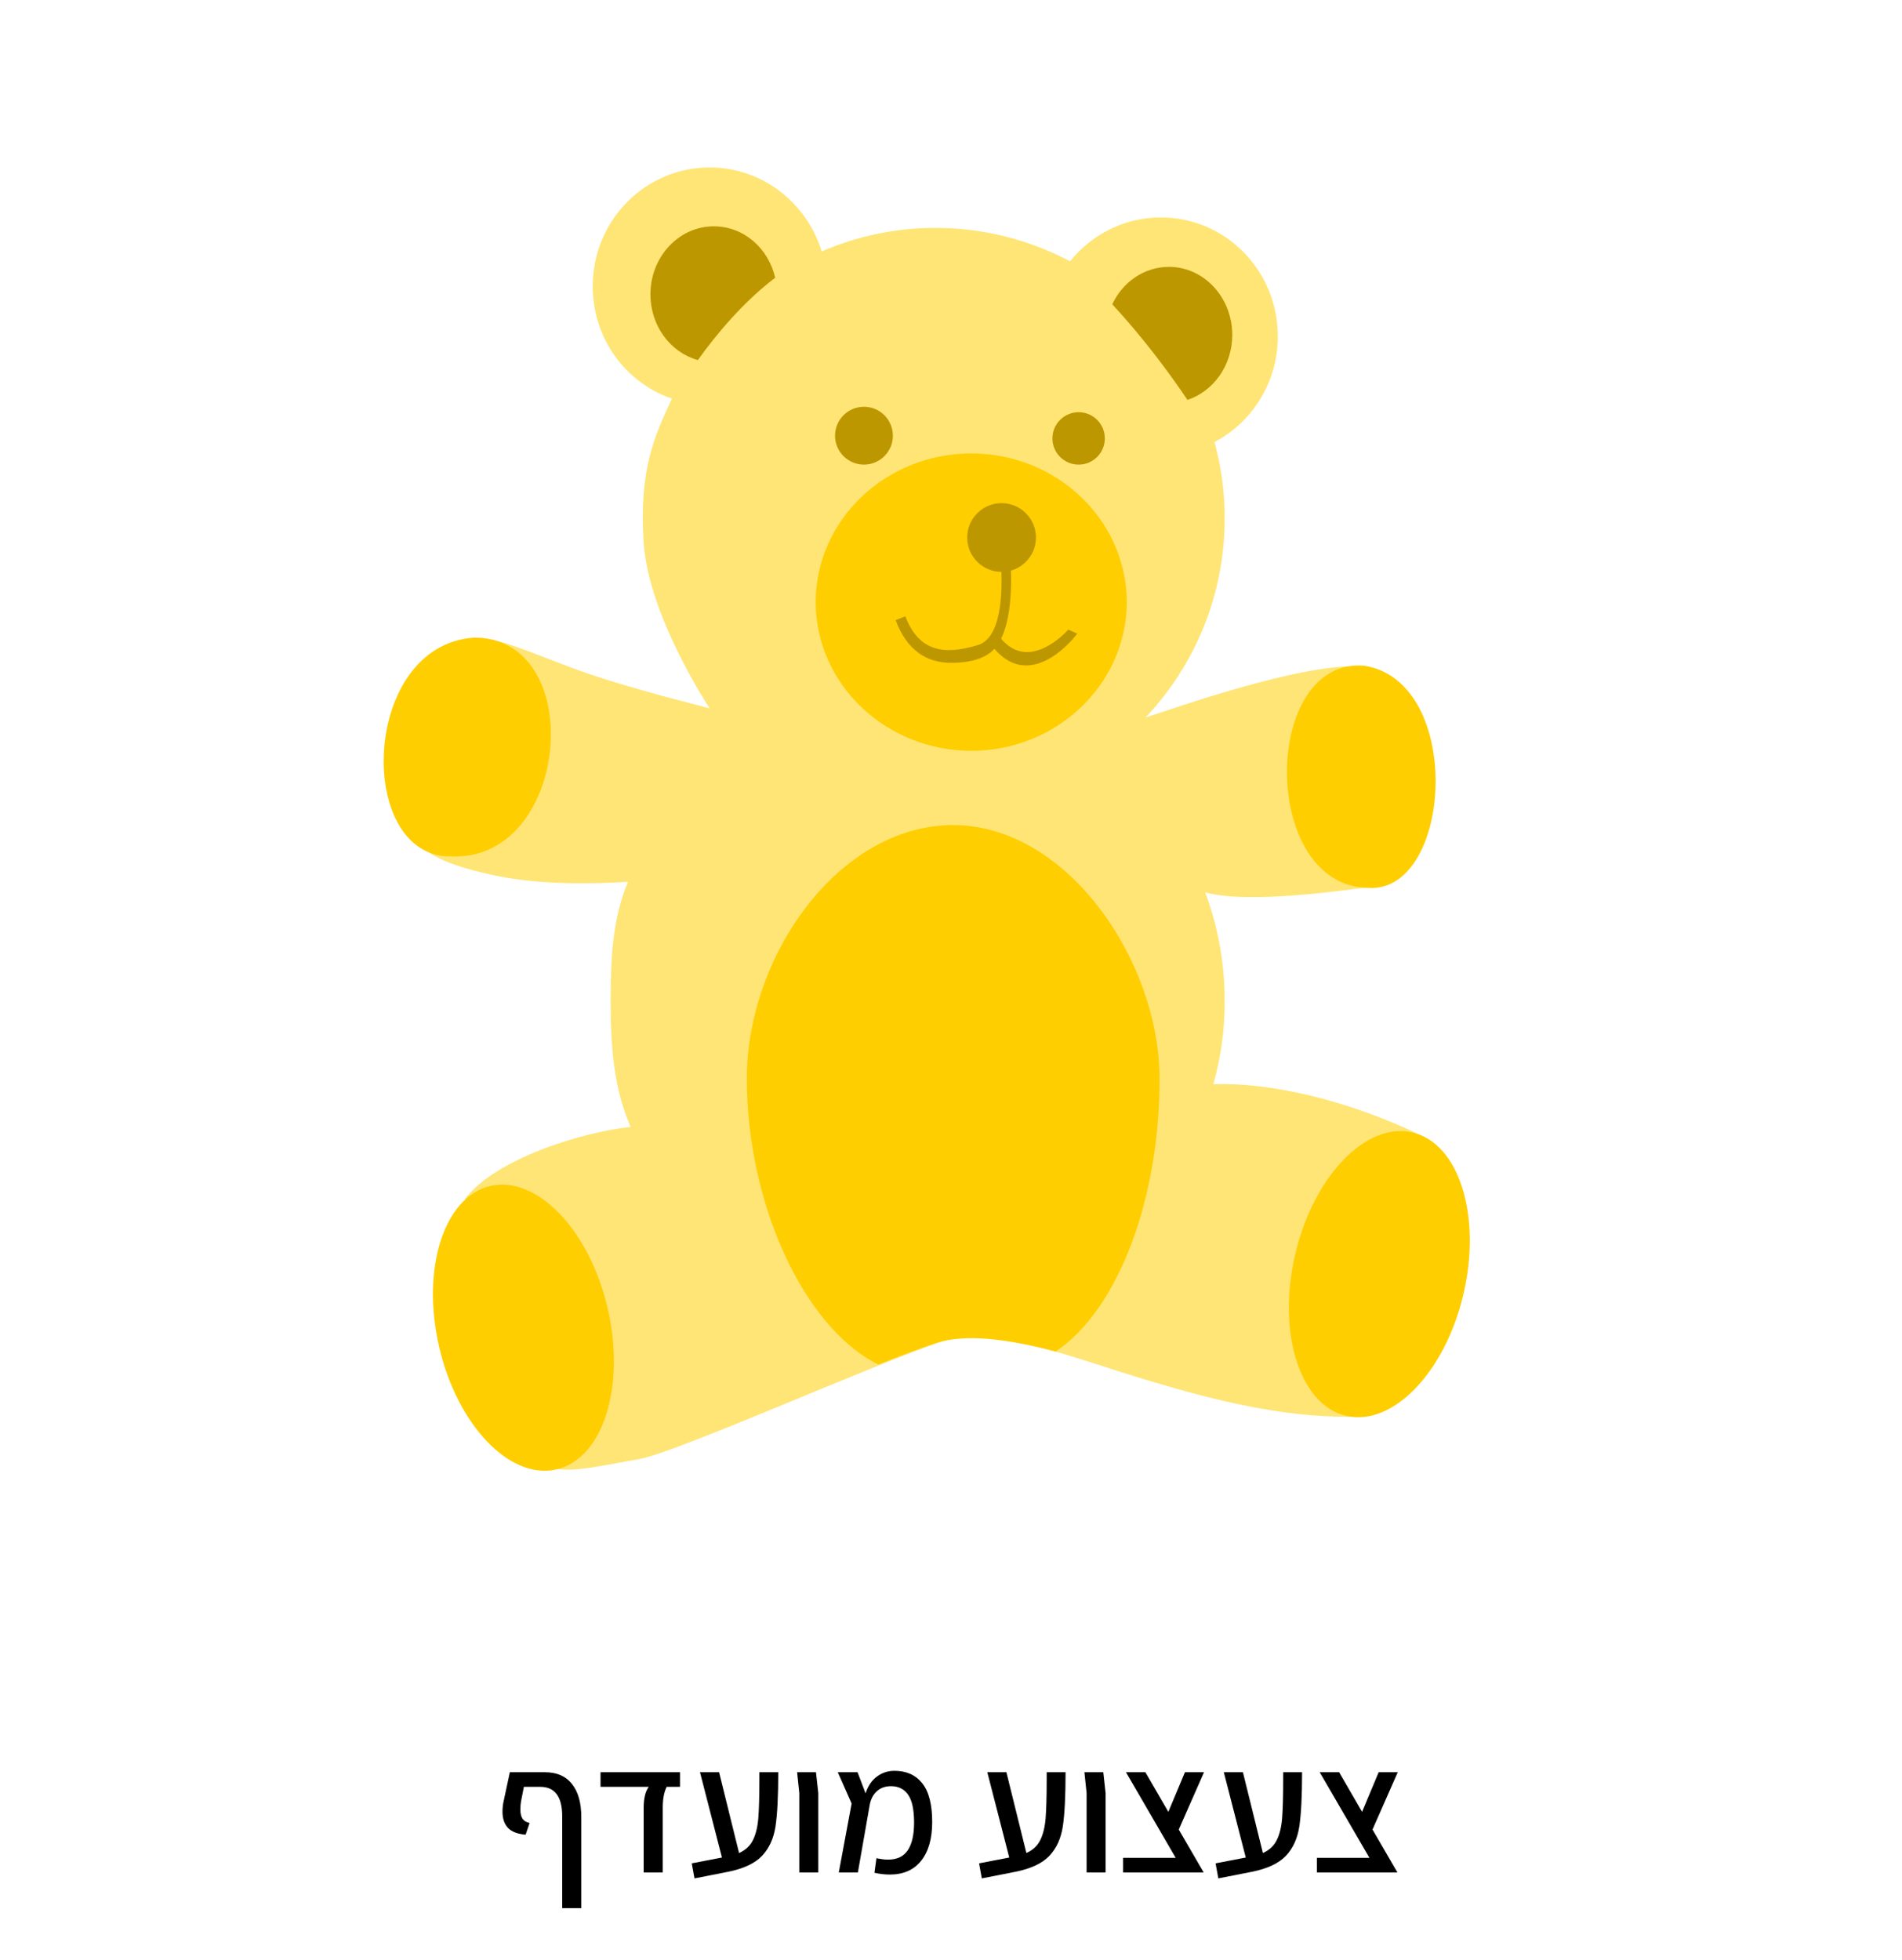 <svg xmlns="http://www.w3.org/2000/svg" xmlns:xlink="http://www.w3.org/1999/xlink" width="361" zoomAndPan="magnify" viewBox="0 0 270.75 279" height="372" preserveAspectRatio="xMidYMid meet" version="1.0"><defs><g/><clipPath id="1f9d71f8ae"><path d="M 61 23.836 L 202 23.836 L 202 210 L 61 210 Z M 61 23.836 " clip-rule="nonzero"/></clipPath></defs><g fill="#000000" fill-opacity="1"><g transform="translate(70.263, 266.521)"><g><path d="M 7.312 -14.266 C 9 -14.266 10.281 -13.707 11.156 -12.594 C 12.039 -11.488 12.484 -9.922 12.484 -7.891 L 12.484 5.078 L 9.766 5.078 L 9.766 -8 C 9.766 -10.789 8.723 -12.188 6.641 -12.188 L 4.312 -12.188 L 3.906 -10.125 C 3.844 -9.77 3.812 -9.379 3.812 -8.953 C 3.812 -8.41 3.91 -7.977 4.109 -7.656 C 4.316 -7.344 4.656 -7.141 5.125 -7.047 L 4.562 -5.375 C 3.395 -5.477 2.551 -5.805 2.031 -6.359 C 1.52 -6.922 1.266 -7.688 1.266 -8.656 C 1.266 -9.195 1.328 -9.727 1.453 -10.25 L 2.312 -14.266 Z M 7.312 -14.266 "/></g></g></g><g fill="#000000" fill-opacity="1"><g transform="translate(84.344, 266.521)"><g><path d="M 7.281 -9.219 C 7.281 -10.531 7.52 -11.52 8 -12.188 L 1.141 -12.188 L 1.141 -14.266 L 12.453 -14.266 L 12.453 -12.188 L 10.562 -12.188 C 10.188 -11.469 10 -10.477 10 -9.219 L 10 0 L 7.281 0 Z M 7.281 -9.219 "/></g></g></g><g fill="#000000" fill-opacity="1"><g transform="translate(98.019, 266.521)"><g><path d="M 12.766 -14.266 C 12.766 -10.848 12.633 -8.281 12.375 -6.562 C 12.113 -4.844 11.477 -3.445 10.469 -2.375 C 9.457 -1.301 7.836 -0.539 5.609 -0.094 L 0.844 0.844 L 0.453 -1.297 L 4.75 -2.125 L 1.625 -14.266 L 4.344 -14.266 L 7.188 -2.766 C 8.094 -3.172 8.75 -3.781 9.156 -4.594 C 9.562 -5.406 9.816 -6.43 9.922 -7.672 C 10.023 -8.922 10.078 -10.785 10.078 -13.266 L 10.078 -14.266 Z M 12.766 -14.266 "/></g></g></g><g fill="#000000" fill-opacity="1"><g transform="translate(111.999, 266.521)"><g><path d="M 1.781 -11.297 L 1.469 -14.266 L 4.156 -14.266 L 4.484 -11.297 L 4.484 0 L 1.781 0 Z M 1.781 -11.297 "/></g></g></g><g fill="#000000" fill-opacity="1"><g transform="translate(118.088, 266.521)"><g><path d="M 14.609 -7.188 C 14.609 -4.812 14.082 -2.969 13.031 -1.656 C 11.988 -0.352 10.504 0.297 8.578 0.297 C 7.867 0.297 7.141 0.211 6.391 0.047 L 6.672 -2.031 C 7.316 -1.895 7.867 -1.828 8.328 -1.828 C 9.609 -1.828 10.547 -2.273 11.141 -3.172 C 11.734 -4.066 12.031 -5.379 12.031 -7.109 C 12.031 -8.953 11.742 -10.273 11.172 -11.078 C 10.609 -11.879 9.801 -12.281 8.75 -12.281 C 7.938 -12.281 7.27 -12.047 6.75 -11.578 C 6.238 -11.117 5.898 -10.5 5.734 -9.719 L 4.031 0 L 1.312 0 L 3.141 -9.812 L 1.172 -14.266 L 3.984 -14.266 L 5.125 -11.266 C 5.477 -12.328 6.02 -13.125 6.75 -13.656 C 7.477 -14.195 8.305 -14.469 9.234 -14.469 C 10.93 -14.469 12.25 -13.879 13.188 -12.703 C 14.133 -11.523 14.609 -9.688 14.609 -7.188 Z M 14.609 -7.188 "/></g></g></g><g fill="#000000" fill-opacity="1"><g transform="translate(133.844, 266.521)"><g/></g></g><g fill="#000000" fill-opacity="1"><g transform="translate(138.918, 266.521)"><g><path d="M 12.766 -14.266 C 12.766 -10.848 12.633 -8.281 12.375 -6.562 C 12.113 -4.844 11.477 -3.445 10.469 -2.375 C 9.457 -1.301 7.836 -0.539 5.609 -0.094 L 0.844 0.844 L 0.453 -1.297 L 4.75 -2.125 L 1.625 -14.266 L 4.344 -14.266 L 7.188 -2.766 C 8.094 -3.172 8.75 -3.781 9.156 -4.594 C 9.562 -5.406 9.816 -6.43 9.922 -7.672 C 10.023 -8.922 10.078 -10.785 10.078 -13.266 L 10.078 -14.266 Z M 12.766 -14.266 "/></g></g></g><g fill="#000000" fill-opacity="1"><g transform="translate(152.897, 266.521)"><g><path d="M 1.781 -11.297 L 1.469 -14.266 L 4.156 -14.266 L 4.484 -11.297 L 4.484 0 L 1.781 0 Z M 1.781 -11.297 "/></g></g></g><g fill="#000000" fill-opacity="1"><g transform="translate(158.986, 266.521)"><g><path d="M 8.812 -6.109 L 12.359 0 L 0.891 0 L 0.891 -2.078 L 8.375 -2.078 L 1.297 -14.266 L 4.062 -14.266 L 7.328 -8.625 L 9.688 -14.266 L 12.406 -14.266 Z M 8.812 -6.109 "/></g></g></g><g fill="#000000" fill-opacity="1"><g transform="translate(172.585, 266.521)"><g><path d="M 12.766 -14.266 C 12.766 -10.848 12.633 -8.281 12.375 -6.562 C 12.113 -4.844 11.477 -3.445 10.469 -2.375 C 9.457 -1.301 7.836 -0.539 5.609 -0.094 L 0.844 0.844 L 0.453 -1.297 L 4.75 -2.125 L 1.625 -14.266 L 4.344 -14.266 L 7.188 -2.766 C 8.094 -3.172 8.75 -3.781 9.156 -4.594 C 9.562 -5.406 9.816 -6.43 9.922 -7.672 C 10.023 -8.922 10.078 -10.785 10.078 -13.266 L 10.078 -14.266 Z M 12.766 -14.266 "/></g></g></g><g fill="#000000" fill-opacity="1"><g transform="translate(186.565, 266.521)"><g><path d="M 8.812 -6.109 L 12.359 0 L 0.891 0 L 0.891 -2.078 L 8.375 -2.078 L 1.297 -14.266 L 4.062 -14.266 L 7.328 -8.625 L 9.688 -14.266 L 12.406 -14.266 Z M 8.812 -6.109 "/></g></g></g><g clip-path="url(#1f9d71f8ae)"><path fill="#ffe575" d="M 133.156 32.438 C 140.09 32.438 146.59 34.172 152.32 37.188 C 155.375 33.395 160.043 30.949 165.242 30.949 C 174.457 30.949 181.898 38.512 181.898 47.867 C 181.898 54.414 178.25 60.102 172.887 62.914 C 173.824 66.359 174.336 70.008 174.336 73.758 C 174.336 84.727 170.074 94.715 163.082 102.113 C 164.367 101.809 182.426 95.184 191.844 94.855 C 185.219 102.848 185.895 108.617 186.566 113.344 C 187.238 118.094 185.812 122.09 195.922 126.125 C 191.926 126.637 177.941 128.758 171.562 127.023 C 173.355 131.836 174.336 137.051 174.336 142.496 C 174.336 146.613 173.785 150.566 172.723 154.32 C 180.797 154.055 191.5 156.52 201.629 161.289 C 196.695 163.207 190.195 166 187.852 176.539 C 185.465 187.078 188.992 195.883 192.863 201.652 C 180.062 201.898 166.895 197.656 154.867 193.785 C 147.141 191.316 139.23 189.195 134.094 190.93 C 124.738 194.027 96.137 206.828 90.879 207.707 C 85.621 208.602 81.91 209.539 79.199 209.07 C 82.215 203.629 88.168 195.395 85.824 184.895 C 83.48 174.398 71.023 172.156 66.152 170.707 C 70.414 164.938 83.113 161.066 89.777 160.414 C 87.352 154.93 86.926 148.895 86.926 142.516 C 86.926 136.48 87.191 130.734 89.391 125.516 C 78.078 126.188 72.227 125.086 68.578 124.191 C 64.93 123.293 62.934 122.539 61.055 121.336 C 67.805 121.539 74.695 118.91 77.547 109.004 C 80.484 98.812 71.512 93.184 68.293 90.777 C 72.41 91.168 77.609 93.836 84.355 96.098 C 91.102 98.363 101.012 100.809 101.012 100.809 C 101.012 100.809 92.266 87.68 91.613 77.102 C 90.961 66.52 93.285 61.895 95.648 56.738 C 89.066 54.496 84.375 48.195 84.375 40.754 C 84.375 31.398 91.816 23.836 101.031 23.836 C 108.512 23.836 114.852 28.891 116.973 35.781 C 121.945 33.641 127.387 32.438 133.156 32.438 Z M 133.156 32.438 " fill-opacity="1" fill-rule="evenodd"/></g><path fill="#ffe575" d="M 159.598 82.359 C 159.68 76.184 157.723 72.473 154.07 68.152 C 151.852 65.461 150.238 65.684 147.203 64.219 C 142.84 62.117 143.555 63.281 138.641 62.383 C 132.629 61.262 126.777 65.828 123.984 68.602 C 122.066 70.516 120.457 71.598 119.355 74.41 C 118.828 75.797 116.91 80.852 116.91 81.648 L 116.91 85.988 C 116.91 92.695 121.109 98.914 124.883 102.094 C 130.895 107.148 134.871 106.883 142.719 106.883 C 144.184 105.906 146.59 105.414 148.832 104.027 C 150.668 102.867 152.137 101.664 153.461 100.055 C 155.684 97.426 158.863 92.98 158.863 88.168 L 159.574 88.168 L 159.574 85.988 Z M 159.598 82.359 " fill-opacity="1" fill-rule="evenodd"/><path fill="#ffce00" d="M 67.496 90.758 C 51.352 91.82 50.578 121.906 64.094 121.906 L 64.766 121.906 C 81.219 121.949 83.602 90.758 67.496 90.758 Z M 67.496 90.758 " fill-opacity="1" fill-rule="evenodd"/><path fill="#ffce00" d="M 194.188 94.754 C 208.562 96.996 206.766 127.348 194.66 126.371 L 194.027 126.332 C 179.348 125.129 179.777 93.594 194.188 94.754 Z M 194.188 94.754 " fill-opacity="1" fill-rule="evenodd"/><path fill="#bd9700" d="M 153.543 66.133 C 155.582 66.133 157.273 64.484 157.273 62.402 C 157.273 60.363 155.621 58.672 153.543 58.672 C 151.504 58.672 149.812 60.324 149.812 62.402 C 149.812 64.441 151.461 66.133 153.543 66.133 Z M 153.543 66.133 " fill-opacity="1" fill-rule="evenodd"/><path fill="#bd9700" d="M 122.984 66.133 C 125.246 66.133 127.102 64.301 127.102 62.016 C 127.102 59.754 125.27 57.898 122.984 57.898 C 120.723 57.898 118.867 59.734 118.867 62.016 C 118.867 64.277 120.703 66.133 122.984 66.133 Z M 122.984 66.133 " fill-opacity="1" fill-rule="evenodd"/><path fill="#ffce00" d="M 138.254 106.863 C 150.465 106.863 160.391 97.344 160.391 85.703 C 160.391 74.062 150.465 64.543 138.254 64.543 C 126.043 64.543 116.117 74.062 116.117 85.703 C 116.117 97.344 126.062 106.863 138.254 106.863 Z M 138.254 106.863 " fill-opacity="1" fill-rule="evenodd"/><path fill="#bd9700" d="M 142.574 81.402 C 145.266 81.402 147.469 79.223 147.469 76.508 C 147.469 73.82 145.285 71.617 142.574 71.617 C 139.883 71.617 137.684 73.797 137.684 76.508 C 137.664 79.199 139.883 81.402 142.574 81.402 Z M 142.574 81.402 " fill-opacity="1" fill-rule="evenodd"/><path fill="#bd9700" d="M 143.738 78.672 C 143.738 78.711 144.797 87.723 141.965 91.859 C 140.535 93.898 137.723 94.348 135.422 94.348 C 131.895 94.348 129.102 92.574 127.492 88.273 L 128.875 87.723 C 130.832 92.879 134.586 93.246 139.254 91.797 C 143.758 90.391 142.371 78.855 142.371 78.793 Z M 143.738 78.672 " fill-opacity="1" fill-rule="evenodd"/><path fill="#bd9700" d="M 153.34 90.188 C 153.34 90.23 146.406 99.543 140.801 91.352 L 141.984 90.23 C 146.184 96.344 152.012 89.68 152.074 89.617 Z M 153.34 90.188 " fill-opacity="1" fill-rule="evenodd"/><path fill="#ffce00" d="M 191.641 201.531 C 185.016 200 181.773 189.707 184.363 178.578 C 186.953 167.445 194.434 159.66 201.059 161.188 C 207.684 162.719 210.926 173.012 208.336 184.141 C 205.746 195.293 198.266 203.078 191.641 201.531 Z M 191.641 201.531 " fill-opacity="1" fill-rule="evenodd"/><path fill="#ffce00" d="M 79.219 209.152 C 85.844 207.625 89.086 197.332 86.496 186.199 C 83.906 175.07 76.426 167.285 69.801 168.812 C 63.176 170.34 59.934 180.637 62.523 191.766 C 65.113 202.895 72.594 210.684 79.219 209.152 Z M 79.219 209.152 " fill-opacity="1" fill-rule="evenodd"/><path fill="#ffce00" d="M 150.281 192.375 C 143.738 190.664 137.52 189.727 133.098 191.215 C 131.059 191.906 128.266 192.926 125.023 194.23 C 114.262 188.852 106.309 171.074 106.309 153.543 C 106.309 136.012 119.438 117.441 135.684 117.441 C 151.891 117.441 165.059 136.746 165.059 153.543 C 165.102 170.34 159.332 186.262 150.281 192.375 Z M 150.281 192.375 " fill-opacity="1" fill-rule="evenodd"/><path fill="#bd9700" d="M 110.348 39.531 C 109.367 35.293 105.84 32.215 101.602 32.215 C 96.629 32.215 92.59 36.555 92.59 41.895 C 92.59 46.402 95.445 50.172 99.34 51.254 C 101.93 47.625 105.801 42.977 110.348 39.531 Z M 110.348 39.531 " fill-opacity="1" fill-rule="evenodd"/><path fill="#bd9700" d="M 169.035 56.922 C 172.723 55.695 175.414 52.027 175.414 47.664 C 175.414 42.344 171.379 37.984 166.406 37.984 C 162.879 37.984 159.82 40.145 158.332 43.305 C 162.859 48.215 166.527 53.191 169.035 56.922 Z M 169.035 56.922 " fill-opacity="1" fill-rule="evenodd"/></svg>
